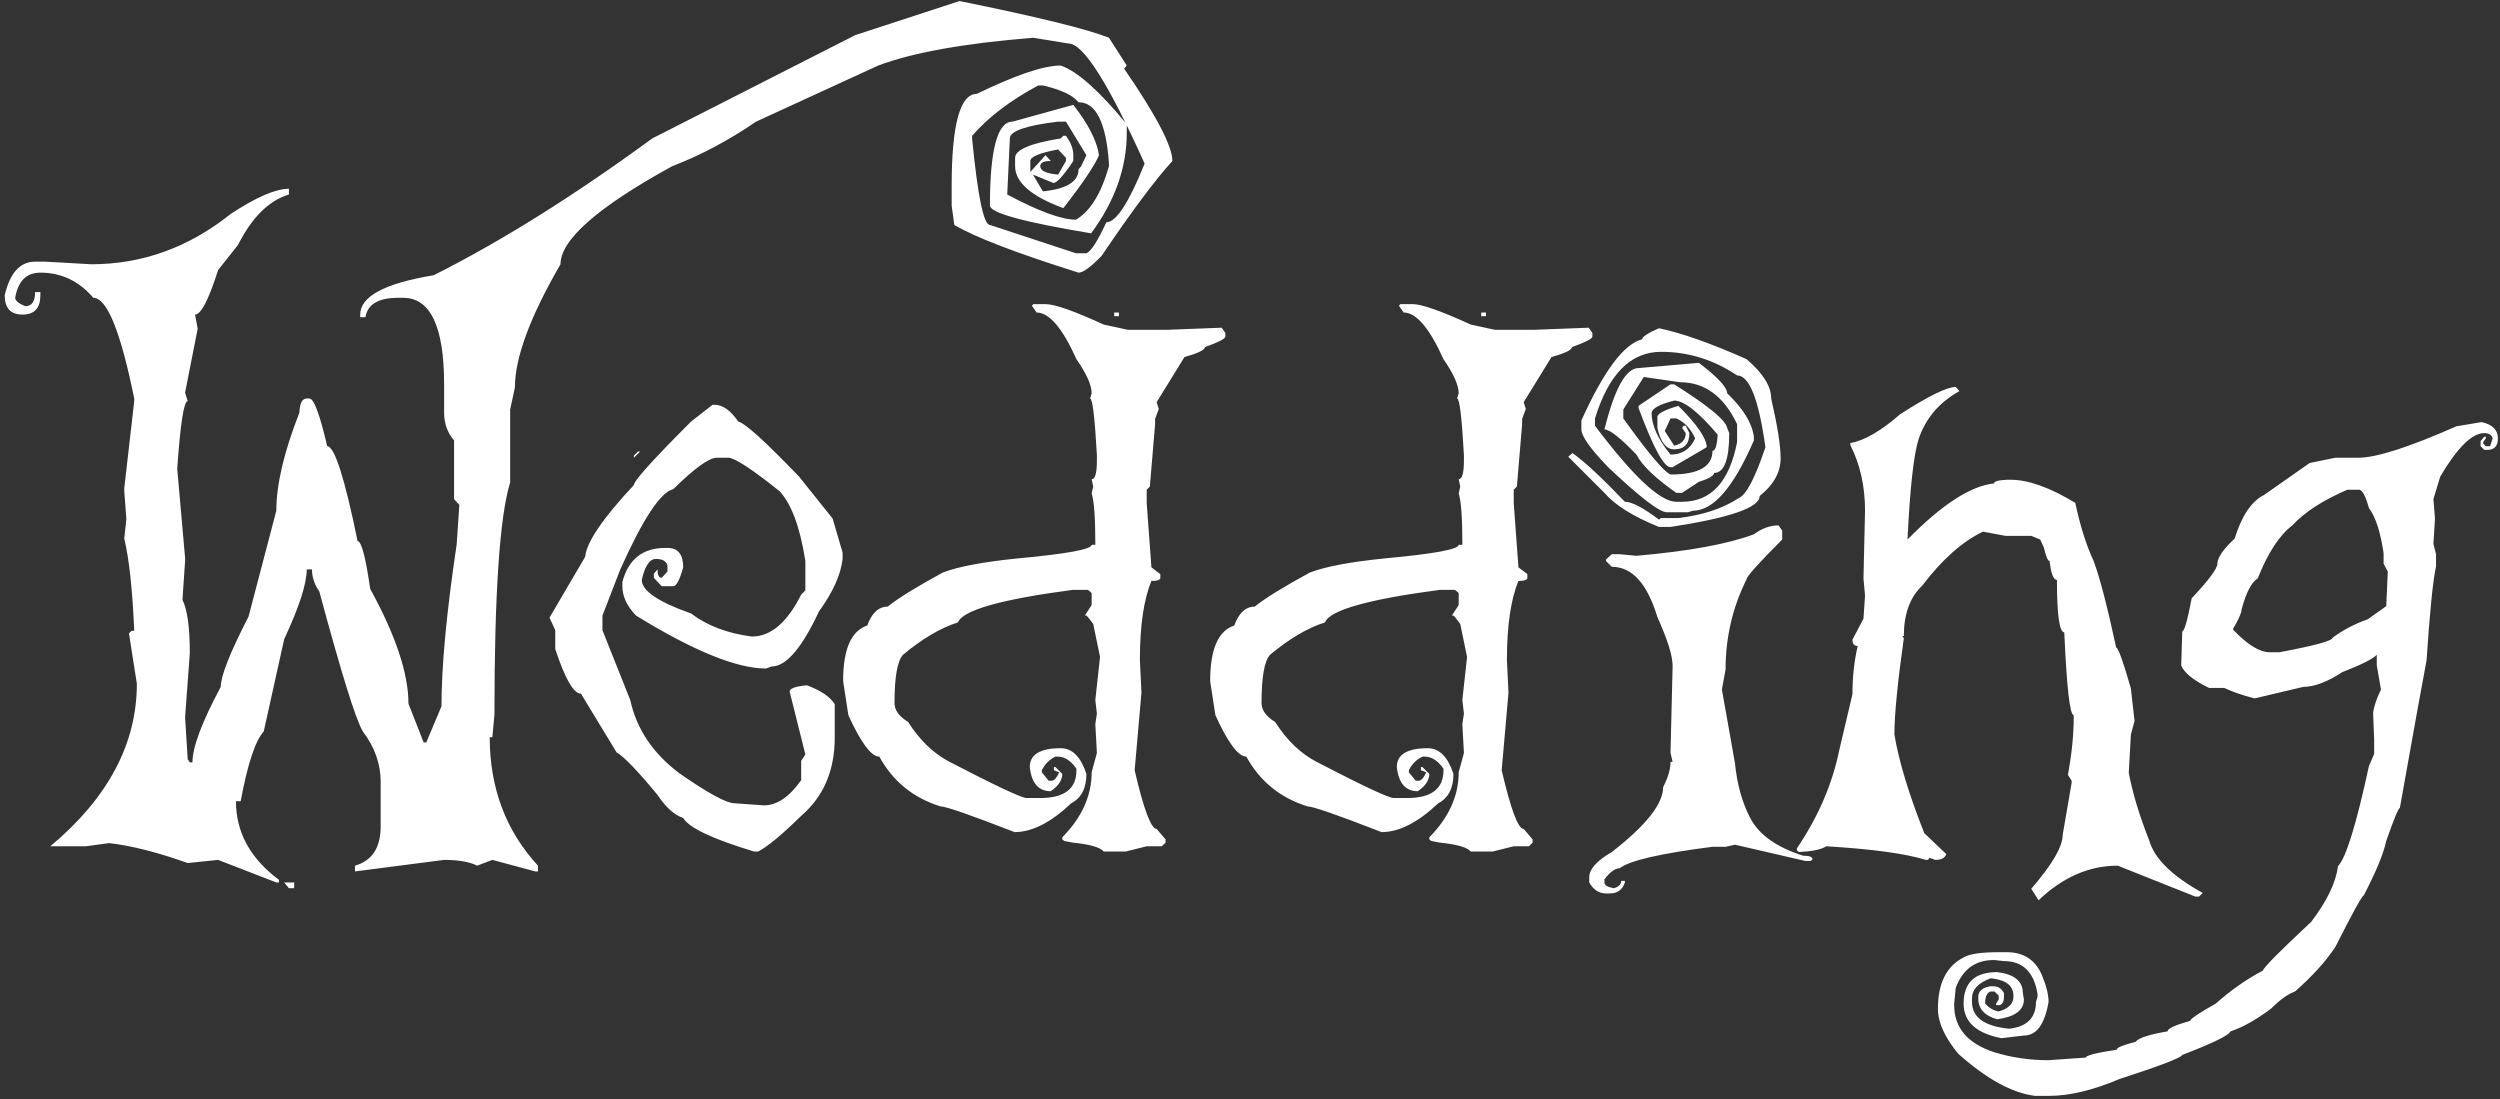 <svg width="298" height="131" viewBox="0 0 298 131" fill="none" xmlns="http://www.w3.org/2000/svg">
<rect x="0" y="0" width="298" height="131" fill="#333333" stroke="none"/>
<path d="M114.375 0.125C123.625 2 129.562 3.458 132.188 4.5L134.312 7.812L134 8.188C137.833 13.771 139.75 17.438 139.75 19.188C137.667 21.479 134.854 25.25 131.312 30.5C130.021 31.833 129.104 32.5 128.562 32.5C121.146 30.167 116.208 28.271 113.75 26.812L113.438 24.5V22.188C113.438 14.854 114.438 11.188 116.438 11.188C121.062 8.938 124.396 7.812 126.438 7.812C128.396 8.479 131.021 10.812 134.312 14.812V15.812C134.312 19.979 132.896 23.979 130.062 27.812C122.021 26.479 118 25.375 118 24.5C118 17.833 118.896 14.5 120.688 14.5L127.938 12.5C129.729 14.792 130.75 16.792 131 18.5C130.5 19.708 129.083 21.812 126.75 24.812C122.917 23.396 121 21.729 121 19.812V18.812C121 17.854 122.812 17.083 126.438 16.5L126.75 16.188H127.062C127.646 16.979 127.938 17.75 127.938 18.5V19.188C126.771 20.938 125.979 21.812 125.562 21.812L123.125 20.812L124.312 22.812C127.146 22.521 128.562 21.646 128.562 20.188L128.875 19.812L129.5 18.5L127.062 14.5H126.125C122.292 14.958 120.375 15.625 120.375 16.5L120.062 23.188C123.812 25.188 126.542 26.188 128.25 26.188C129.958 25.188 131.271 23.062 132.188 19.812V19.5C131.854 14.625 130.646 12.188 128.562 12.188C127.896 11.354 126.479 10.688 124.312 10.188H123.75C120.417 11.979 117.792 13.979 115.875 16.188V16.5C116.542 23.375 117.25 26.812 118 26.812L128.25 30.188H129.5C130.042 29.979 130.833 28.75 131.875 26.5C133.042 26.5 134.562 24.167 136.438 19.5C132.146 9.958 129.125 5.188 127.375 5.188L123.125 4.5C114.917 5.167 108.771 6.271 104.688 7.812L90.125 14.5C86.833 16.75 83.5 18.521 80.125 19.812C71.25 24.688 66.812 28.583 66.812 31.5C63.188 37.75 61.375 42.646 61.375 46.188L60.812 48.812V57.5C59.562 61.542 58.938 70.771 58.938 85.188L58.688 87.875H58.375C58.375 93.917 60.292 99.021 64.125 103.188V103.875H63.812L58.688 102.5L56.875 103.188C55.958 102.729 54.646 102.5 52.938 102.5L42.312 103.875V103.188C44.354 102.604 45.375 101.042 45.375 98.5V93.188C45.375 91.062 44.667 89.062 43.25 87.188C42.417 85.812 40.688 80.25 38.062 70.5C37.479 69.667 37.188 68.792 37.188 67.875H36.562C36.562 69.583 35.667 72.354 33.875 76.188L31.438 87.188C30.438 88.271 29.521 91.042 28.688 95.5H28.125C28.125 99.208 29.833 102.333 33.25 104.875V105.188H32.938L26 102.5L22.375 102.875C18.75 101.583 15.625 100.792 13 100.5L10.25 100.875H6C12.875 95.125 16.312 88.667 16.312 81.5L15.375 75.5L15.688 75.188H16C15.792 70.312 15.396 66.646 14.812 64.188L15.062 61.875L14.812 58.5V58.188L16 47.812V47.5C14.375 39.5 12.75 35.5 11.125 35.5C9.417 33.5 7.312 32.5 4.812 32.5C3.146 32.5 2.146 33.5 1.812 35.5C1.812 35.833 2.208 36.167 3 36.5C3.792 36.5 4.188 35.938 4.188 34.812H4.812V35.188C4.812 36.729 4.104 37.5 2.688 37.5C1.271 37.5 0.562 36.729 0.562 35.188C1.188 32.521 2.396 31.188 4.188 31.188H5.375L10.875 31.5C16.958 31.5 22.5 29.5 27.5 25.5C30.542 23.5 32.854 22.5 34.438 22.5V23.188C32.062 23.896 30.042 25.896 28.375 29.188L26 32.188C24.875 35.729 23.958 37.5 23.25 37.5L23.562 39.188L22.062 46.812L22.375 47.812C21.917 47.812 21.5 50.5 21.125 55.875L22.062 66.5V66.875L21.75 71.5C22.333 72.667 22.625 74.792 22.625 77.875L22.062 85.5L22.375 90.5L22.625 90.875H22.938C22.938 89.083 24.062 86.083 26.312 81.875C26.312 80.583 27.417 77.792 29.625 73.5L32.938 60.875C32.938 57.75 33.854 53.854 35.688 49.188C35.729 48.062 36.021 47.5 36.562 47.5H36.875C37.417 47.5 38.125 49.396 39 53.188C39.875 53.188 41.083 56.958 42.625 64.5C43.083 64.5 43.583 66.396 44.125 70.188C47.167 75.729 48.688 80.292 48.688 83.875L50.5 88.5H50.812L52.625 84.188C52.625 79.396 53.229 72.958 54.438 64.875L54.75 60.188L54.125 59.5V52.5C53.333 51.583 52.938 50.479 52.938 49.188V45.812C52.938 38.938 51.312 35.5 48.062 35.5H47.438C45.104 35.5 43.812 36.271 43.562 37.812H42.938V37.5C42.938 35.333 45.854 33.771 51.688 32.812C59.729 28.771 68.417 23.333 77.75 16.5L101.938 4.188L114.375 0.125ZM122.812 19.188V20.5L124.625 18.5L125.25 19.188C124.417 19.188 124 19.396 124 19.812C124 20.354 124.708 20.688 126.125 20.812L127.062 19.188V18.812L126.125 17.812C123.917 18.229 122.812 18.688 122.812 19.188ZM33.875 105.188H35.062V105.875H34.438L33.875 105.188ZM84.938 48.25H85.188C86.146 48.25 87.083 48.917 88 50.25C88.833 50.458 91.25 52.646 95.25 56.812L99.25 61.812L100.438 65.875V66.625C100.229 68.5 99.292 70.583 97.625 72.875C95.583 77.25 93.708 79.438 92 79.438L91.312 79.688C87.812 79.688 82.646 77.583 75.812 73.375C74.729 72.25 74.188 71.083 74.188 69.875V69.375C74.896 66.667 76.604 65.312 79.312 65.312H79.562C80.812 65.312 81.438 66.083 81.438 67.625C81.021 69.125 80.625 69.875 80.25 69.875H78.875L77.938 68.875V68.375L78.375 67.875C78.375 68.542 78.542 68.875 78.875 68.875L79.562 68.125V67.375C79.396 66.875 78.938 66.625 78.188 66.625C77.438 66.625 76.875 67.458 76.5 69.125C76.5 70.417 78.458 71.75 82.375 73.125C84.292 74.583 86.708 75.5 89.625 75.875C91.875 75.875 93.833 74.208 95.5 70.875L96 70.375V66.875C95.375 62.875 94.354 60.104 92.938 58.562C89.604 55.896 87.562 54.562 86.812 54.562H85.438C84.521 54.562 82.792 55.812 80.25 58.312C78.75 58.646 76.646 61.833 73.938 67.875L71.812 73.375V75.125L75.125 83.438C75.875 86.896 77.833 89.812 81 92.188C84.417 94.562 86.604 95.75 87.562 95.75L91.062 96C92.604 96 94.083 95 95.5 93V90.688L96 89.938L94.125 82.438C94.125 82.062 94.812 81.812 96.188 81.688C97.854 82.312 98.958 83.062 99.5 83.938V87.938C99.5 91.854 98.167 94.958 95.5 97.25C93.208 99.5 91.5 100.917 90.375 101.5H89.875C84.917 100 82.104 98.667 81.438 97.5C80.396 97.167 79.375 96.25 78.375 94.75C76 91.875 74.375 90.188 73.5 89.688L69.25 82.688C68.375 82.688 67.354 80.917 66.188 77.375V75.125L65.5 73.625L69.75 66.375C69.917 64.625 71.854 61.771 75.562 57.812C75.562 57.312 77.833 54.792 82.375 50.25L84.938 48.25ZM76.062 53.812H76.312L75.562 54.562V54.312L76.062 53.812ZM124.625 36.25C125.708 36.25 128.021 37.062 131.562 38.688L134.438 39.312H139.125L145.625 39.062L146.062 39.688V40.125C146.062 40.375 145.25 40.792 143.625 41.375C143.625 41.708 142.812 42.104 141.188 42.562L137.875 47.938L138.125 48.75L137.688 49.938V50.562L137.062 58L136.688 58.375V60L137.25 67.625L138.312 68.438V68.875C138.312 69.125 137.958 69.25 137.25 69.25C136.333 71.458 135.875 74.604 135.875 78.688L136.062 82.562L135.25 91.812C136.333 96.479 137.208 98.812 137.875 98.812L138.938 100.062V100.438L138.5 100.875H136.688L134.188 101.5H131.562C131.146 101 129.917 100.646 127.875 100.438L126.875 100.25L126.625 100.062V99.812C128.958 97.438 130.125 94.854 130.125 92.062L130.75 89.75L130.562 86.312L130.75 85.062L130.562 83.438L131.125 78.312L130.312 74.375L129.688 73.562L129.5 73.375H129.312L130.125 72.125V70.688L129.688 70.312H127.875C119.333 71.438 114.771 72.729 114.188 74.188C112.104 74.854 109.917 76.146 107.625 78.062C106.958 78.812 106.625 80.729 106.625 83.812C106.625 84.646 107.167 85.396 108.25 86.062C109.625 88.229 111.271 89.812 113.188 90.812C118.729 93.688 121.792 95.125 122.375 95.125H124C126.875 95.125 128.312 94.021 128.312 91.812V91.625C127.646 90.667 126.896 90.188 126.062 90.188H125.812C125.104 90.521 124.562 91.062 124.188 91.812V92.062L125 93.062H125.438C125.729 92.979 126 92.646 126.25 92.062L125.625 91.812V91.438H125.812L126.625 92.25C126.625 93 126.167 93.688 125.25 94.312C123.792 94.312 122.958 93.354 122.75 91.438C122.75 89.938 123.979 89.188 126.438 89.188C127.812 89.188 128.833 90.208 129.5 92.25C129.5 93.958 128.896 95.125 127.688 95.75C125.271 98.042 123.021 99.188 120.938 99.188C115.688 97.146 112.75 96.125 112.125 96.125C108.875 95.125 106.438 93.146 104.812 90.188C103.854 90.188 102.625 88.542 101.125 85.25L100.5 81.188C100.5 77.396 101.458 75.188 103.375 74.562C103.917 73.062 104.729 72.312 105.812 72.312C106.979 71.354 109.167 70 112.375 68.25C114.208 67.542 117.188 66.979 121.312 66.562C127.188 66.021 130.125 65.479 130.125 64.938H130.562V64.75C130.562 61.708 130.417 59.729 130.125 58.812L130.312 58L130.125 57.125C130.542 57.125 130.75 56.375 130.75 54.875V54.25C130.5 49.75 130.229 47.5 129.938 47.5L130.125 46.875C130.125 45.917 129.521 44.562 128.312 42.812C126.646 39.104 125.062 37.25 123.562 37.25L123 36.438L123.188 36.25H124.625ZM132.812 37.25H133.375V37.688H132.812V37.25ZM168.375 36.25C169.458 36.25 171.771 37.062 175.312 38.688L178.188 39.312H182.875L189.375 39.062L189.812 39.688V40.125C189.812 40.375 189 40.792 187.375 41.375C187.375 41.708 186.562 42.104 184.938 42.562L181.625 47.938L181.875 48.75L181.438 49.938V50.562L180.812 58L180.438 58.375V60L181 67.625L182.062 68.438V68.875C182.062 69.125 181.708 69.25 181 69.25C180.083 71.458 179.625 74.604 179.625 78.688L179.812 82.562L179 91.812C180.083 96.479 180.958 98.812 181.625 98.812L182.688 100.062V100.438L182.25 100.875H180.438L177.938 101.5H175.312C174.896 101 173.667 100.646 171.625 100.438L170.625 100.25L170.375 100.062V99.812C172.708 97.438 173.875 94.854 173.875 92.062L174.5 89.75L174.312 86.312L174.5 85.062L174.312 83.438L174.875 78.312L174.062 74.375L173.438 73.562L173.25 73.375H173.062L173.875 72.125V70.688L173.438 70.312H171.625C163.083 71.438 158.521 72.729 157.938 74.188C155.854 74.854 153.667 76.146 151.375 78.062C150.708 78.812 150.375 80.729 150.375 83.812C150.375 84.646 150.917 85.396 152 86.062C153.375 88.229 155.021 89.812 156.938 90.812C162.479 93.688 165.542 95.125 166.125 95.125H167.75C170.625 95.125 172.062 94.021 172.062 91.812V91.625C171.396 90.667 170.646 90.188 169.812 90.188H169.562C168.854 90.521 168.312 91.062 167.938 91.812V92.062L168.75 93.062H169.188C169.479 92.979 169.75 92.646 170 92.062L169.375 91.812V91.438H169.562L170.375 92.25C170.375 93 169.917 93.688 169 94.312C167.542 94.312 166.708 93.354 166.5 91.438C166.5 89.938 167.729 89.188 170.188 89.188C171.562 89.188 172.583 90.208 173.25 92.25C173.25 93.958 172.646 95.125 171.438 95.75C169.021 98.042 166.771 99.188 164.688 99.188C159.438 97.146 156.5 96.125 155.875 96.125C152.625 95.125 150.188 93.146 148.562 90.188C147.604 90.188 146.375 88.542 144.875 85.25L144.25 81.188C144.25 77.396 145.208 75.188 147.125 74.562C147.667 73.062 148.479 72.312 149.562 72.312C150.729 71.354 152.917 70 156.125 68.25C157.958 67.542 160.938 66.979 165.062 66.562C170.938 66.021 173.875 65.479 173.875 64.938H174.312V64.75C174.312 61.708 174.167 59.729 173.875 58.812L174.062 58L173.875 57.125C174.292 57.125 174.5 56.375 174.5 54.875V54.25C174.25 49.75 173.979 47.5 173.688 47.5L173.875 46.875C173.875 45.917 173.271 44.562 172.062 42.812C170.396 39.104 168.812 37.25 167.312 37.25L166.75 36.438L166.938 36.25H168.375ZM176.562 37.25H177.125V37.688H176.562V37.25ZM197.75 39.125C200.5 39.708 203.979 40.938 208.188 42.812C210.146 44.479 211.125 46.042 211.125 47.5C211.875 50.75 212.25 53.125 212.25 54.625C212.25 56.292 211.417 57.792 209.75 59.125C209.75 60.5 206.208 61.729 199.125 62.812H197.75C194.667 61.562 192.5 60.208 191.25 58.75L186.938 54.438L187.438 54C188.896 55.042 190.979 56.979 193.688 59.812C194.521 59.812 195.875 60.521 197.75 61.938L198 61.75H200.062C202.938 61.417 205.333 60.625 207.25 59.375C208.125 59.042 209.188 57.021 210.438 53.312C209.646 47.604 208.521 44.75 207.062 44.75C204.271 42.875 201.25 41.938 198 41.938C194.375 41.938 191.75 44.583 190.125 49.875V50.75C194.667 56.792 197.896 59.812 199.812 59.812H200.5C203.958 59.812 206.146 57.438 207.062 52.688V50.562C205.479 47.229 203.208 45.562 200.25 45.562L195.938 44.938L193.5 48.812V49.875C196.458 54 198.333 56.229 199.125 56.562C202.458 56.562 204.125 55.625 204.125 53.75C204.458 53.75 204.667 53.104 204.75 51.812C202.458 49.104 200.729 47.75 199.562 47.75C197.771 48.208 196.875 48.708 196.875 49.25C196.875 50.708 197.625 52.354 199.125 54.188C200.5 54.188 201.479 53.542 202.062 52.25C201.521 51.083 200.771 50.292 199.812 49.875H199.125L198.438 51.375L199.562 53.125C200.479 52.917 200.938 52.417 200.938 51.625L200.5 51L200.688 50.75H200.938L201.375 51.625C201.375 52.917 200.771 53.562 199.562 53.562C198.604 53.562 197.938 52.708 197.562 51V49.688C197.562 49.312 198.396 48.875 200.062 48.375C202.312 50.625 203.438 52.271 203.438 53.312L199.375 55.688H199.125C198.333 55.688 197.062 53.333 195.312 48.625V48.375L199.125 45.812H199.562C203.604 48.354 205.708 50.083 205.875 51L206.125 51.625C206.125 54.792 205.521 56.375 204.312 56.375C204.312 56.708 203.708 57.062 202.5 57.438L200.5 58.75H199.812C197.312 57 195.729 55.479 195.062 54.188C193.146 52.188 191.875 51.188 191.25 51.188C192.458 46.312 193.812 43.875 195.312 43.875L202.5 43.25C204.75 44.958 205.875 46.167 205.875 46.875C207.792 48.708 208.854 50.438 209.062 52.062V52.5C206.646 58.083 204.229 60.875 201.812 60.875L201.188 61.062H198.688C197.812 61.062 195.479 59.271 191.688 55.688C189.562 53.479 188.5 51.979 188.5 51.188V50.125C191.167 44.208 193.583 40.979 195.75 40.438C195.75 40.146 196.417 39.708 197.75 39.125ZM212 62.625L212.438 63.25V64.312C209.604 67.146 208.188 68.729 208.188 69.062C206.521 72.396 205.688 75.979 205.688 79.812L205.25 82.188L206.812 91C207.062 93.5 207.667 95.667 208.625 97.5C209.667 99.5 211.771 101 214.938 102C215.688 102 216.062 102.146 216.062 102.438L215.812 102.625H215.188L206.812 100.688L205.688 100.938H204.125C197.917 101.729 194.229 102.583 193.062 103.5C192.521 103.5 191.917 103.938 191.25 104.812V105.188C191.25 105.521 191.625 105.75 192.375 105.875C192.958 105.708 193.25 105.417 193.25 105H193.688V105.188C193.396 106.062 192.792 106.5 191.875 106.5H191.438C190.604 106.5 189.938 106.062 189.438 105.188V104.562C189.438 103.604 190.333 102.604 192.125 101.562C196.208 98.396 198.25 95.812 198.25 93.812C198.833 92.688 199.125 91.688 199.125 90.812H199.375L199.125 89.75L199.375 79.375C199.375 78.167 198.771 76.229 197.562 73.562C196.354 69.562 194.542 67.562 192.125 67.562L191.438 66.875V66.688L192.125 66.062H193.062L195.062 66.25C201.271 65.708 205.938 64.854 209.062 63.688C210.021 62.979 211 62.625 212 62.625ZM233.125 46.125L233.562 46.625C231.146 47.958 229.521 49.875 228.688 52.375C228.104 54.25 227.667 58.229 227.375 64.312C231.458 60.146 234.896 57.917 237.688 57.625C237.688 57.375 238.208 57.229 239.25 57.188H239.688C241.771 57.188 244.333 58.104 247.375 59.938C247.958 62.688 248.688 65 249.562 66.875C250.271 68.75 251.167 72.188 252.25 77.188C252.5 77.229 253.083 78.854 254 82.062L254.438 85.938L254 87.562L253.75 92.125C254.208 94.542 255.021 97.229 256.188 100.188C256.812 102.354 258.938 104.438 262.562 106.438L262.125 106.875H261.688L252.438 103.188C249.021 103.188 245.875 104.562 243 107.312L242.125 105.938C244.625 103.062 245.875 100.917 245.875 99.5L246.938 93.312V93.062L246.5 92.375C246.958 89.833 247.188 87.542 247.188 85.5V85.25C246.729 85.25 246.354 81.958 246.062 75.375C245.479 75.375 245.188 73.292 245.188 69.125C244.771 69.125 244.479 68.375 244.312 66.875C244.104 66.875 243.875 66.333 243.625 65.25L243.188 64.312L242.125 63.875H239.062L236.375 63.375C233.917 64.542 231.5 66.688 229.125 69.812C227.667 71.188 226.938 73.188 226.938 75.812H226.75L226.938 76.062C226.188 81.396 225.812 85.229 225.812 87.562C226.354 90.771 227.542 94.688 229.375 99.312L232 101.812C231.833 102.271 231.396 102.5 230.688 102.5L230 102.25L229.812 102.5H229.562C227.146 101.75 223.188 101.208 217.688 100.875C217.146 101.25 216.062 101.479 214.438 101.562L214.188 101.375V101.125C216.729 97.375 218.417 93.458 219.25 89.375L220.812 82.75C220.812 80.708 221.021 78.792 221.438 77C221.021 77 220.812 76.75 220.812 76.25L222.125 73.75L222.312 71L222.125 68.938L222.312 60.875C222.312 57.958 221.729 55.354 220.562 53.062V52.812C222.229 52.521 224.208 51.375 226.5 49.375C229.875 47.208 232.083 46.125 233.125 46.125ZM295.812 50.312C297.104 50.604 297.75 51.25 297.75 52.25C297.75 53.167 297.333 53.625 296.5 53.625H296.125L295.688 53.188V52.562L296.125 52.062H296.312V52.25L296 52.688V52.875L296.312 53.188H296.812L297.125 52.25C297 51.833 296.667 51.625 296.125 51.625C294.667 51.625 292.917 53.354 290.875 56.812L290.062 59.5L290.25 61.812L290.062 64.812L290.375 66.062V67.5C290 69.25 289.625 72.979 289.25 78.688L288.125 84.812L286.062 96.312C285.896 96.312 285.354 97.625 284.438 100.25C284.104 101.792 283.208 103.958 281.75 106.75C281.542 106.792 280.417 108.833 278.375 112.875C277.25 114.583 275.646 116.354 273.562 118.188C272.729 118.479 271.771 119.167 270.688 120.25C268.896 121.583 267.292 122.479 265.875 122.938C265.708 123.396 263.792 124.333 260.125 125.75C260 126.083 257.5 127.042 252.625 128.625C249.458 129.958 246.688 130.625 244.312 130.625H242.562C239.854 130.292 236.812 128.625 233.438 125.625C231.812 123.667 231 121.875 231 120.25C231 117.208 232.021 115.167 234.062 114.125C234.729 113.708 236.167 113.5 238.375 113.5H239.188C241.312 113.5 242.75 114.5 243.5 116.5C243.958 117.625 244.188 118.604 244.188 119.438C243.729 122.104 242.75 123.438 241.25 123.438L238.562 123.75C235.562 123.167 234.062 121.792 234.062 119.625C234.062 117.125 235.396 115.875 238.062 115.875C240.104 116.125 241.125 116.958 241.125 118.375L241.25 119.125C241.25 120.417 240.188 121.208 238.062 121.5C236.562 121.083 235.812 120.25 235.812 119V118.812C235.812 118.146 236.292 117.729 237.25 117.562H237.625C238.167 117.562 238.583 117.833 238.875 118.375V118.812C238.875 119.354 238.708 119.688 238.375 119.812H237.938V119.625L238.25 119.125V118.688L237.75 118.188H237.25C236.833 118.354 236.625 118.833 236.625 119.625C237.125 120.167 237.667 120.479 238.25 120.562C239.417 120.229 240 119.646 240 118.812V118.688C240 117.521 239.146 116.833 237.438 116.625H237.25C235.792 117.167 235.062 117.958 235.062 119V119.438C235.062 121.271 236.542 122.333 239.5 122.625C241.625 122.375 242.688 121.312 242.688 119.438L242.875 118.812V118.5C242.458 115.875 241.125 114.562 238.875 114.562L237.75 114.438H237.625C235.458 114.438 233.958 115.542 233.125 117.75L232.938 119.625V119.812C232.938 122.521 234.542 124.396 237.75 125.438C239.792 126.062 241.938 126.375 244.188 126.375L248.625 126.062C248.625 125.812 249.854 125.5 252.312 125.125C252.312 124.875 253.062 124.562 254.562 124.188C254.896 123.729 256.167 123.312 258.375 122.938C258.375 122.604 259.271 122.188 261.062 121.688C261.104 121.438 262.125 120.75 264.125 119.625C265.958 118 267.833 116.688 269.75 115.688C269.75 115.396 271.667 113.458 275.5 109.875C277.375 107.417 278.438 105.208 278.688 103.25C279.646 102.25 280.875 98.271 282.375 91.312L283 89.875V88.125L282.875 85C282.958 84.25 283.271 83.312 283.812 82.188L283.312 79.312V78.062C282.812 78.562 281.438 79.25 279.188 80.125C277.396 81.292 275.854 81.875 274.562 81.875L268.75 83.25C267.292 82.875 266.083 82.458 265.125 82H263.312C261.438 81.083 260.333 80.188 260 79.312L260.125 75.25C260.375 75.25 260.75 73.938 261.25 71.312C263.292 69.146 264.312 67.771 264.312 67.188C264.312 66.479 265 65.479 266.375 64.188C267.208 61.479 268.375 59.75 269.875 59L275.312 55.188L278.375 54.562H281.125C283.25 54.562 287.146 53.312 292.812 50.812L295.812 50.312ZM266.188 74.938V75.062C267.896 76.854 269.354 77.75 270.562 77.75H271.688C275.938 76.958 278.062 76.375 278.062 76C279.312 75.083 280.708 74.354 282.25 73.812L284.438 72.25L284.625 68.125L284.125 67.188V65.938C283.75 63.396 283.167 61.604 282.375 60.562C282 59.188 281.625 58.458 281.25 58.375H279.812C276.896 59.625 274.708 61.042 273.25 62.625C271.708 63.792 270.333 65.896 269.125 68.938C268.375 69.396 267.729 70.646 267.188 72.688C267.188 73.062 266.854 73.812 266.188 74.938Z" fill="white"/>
</svg>
